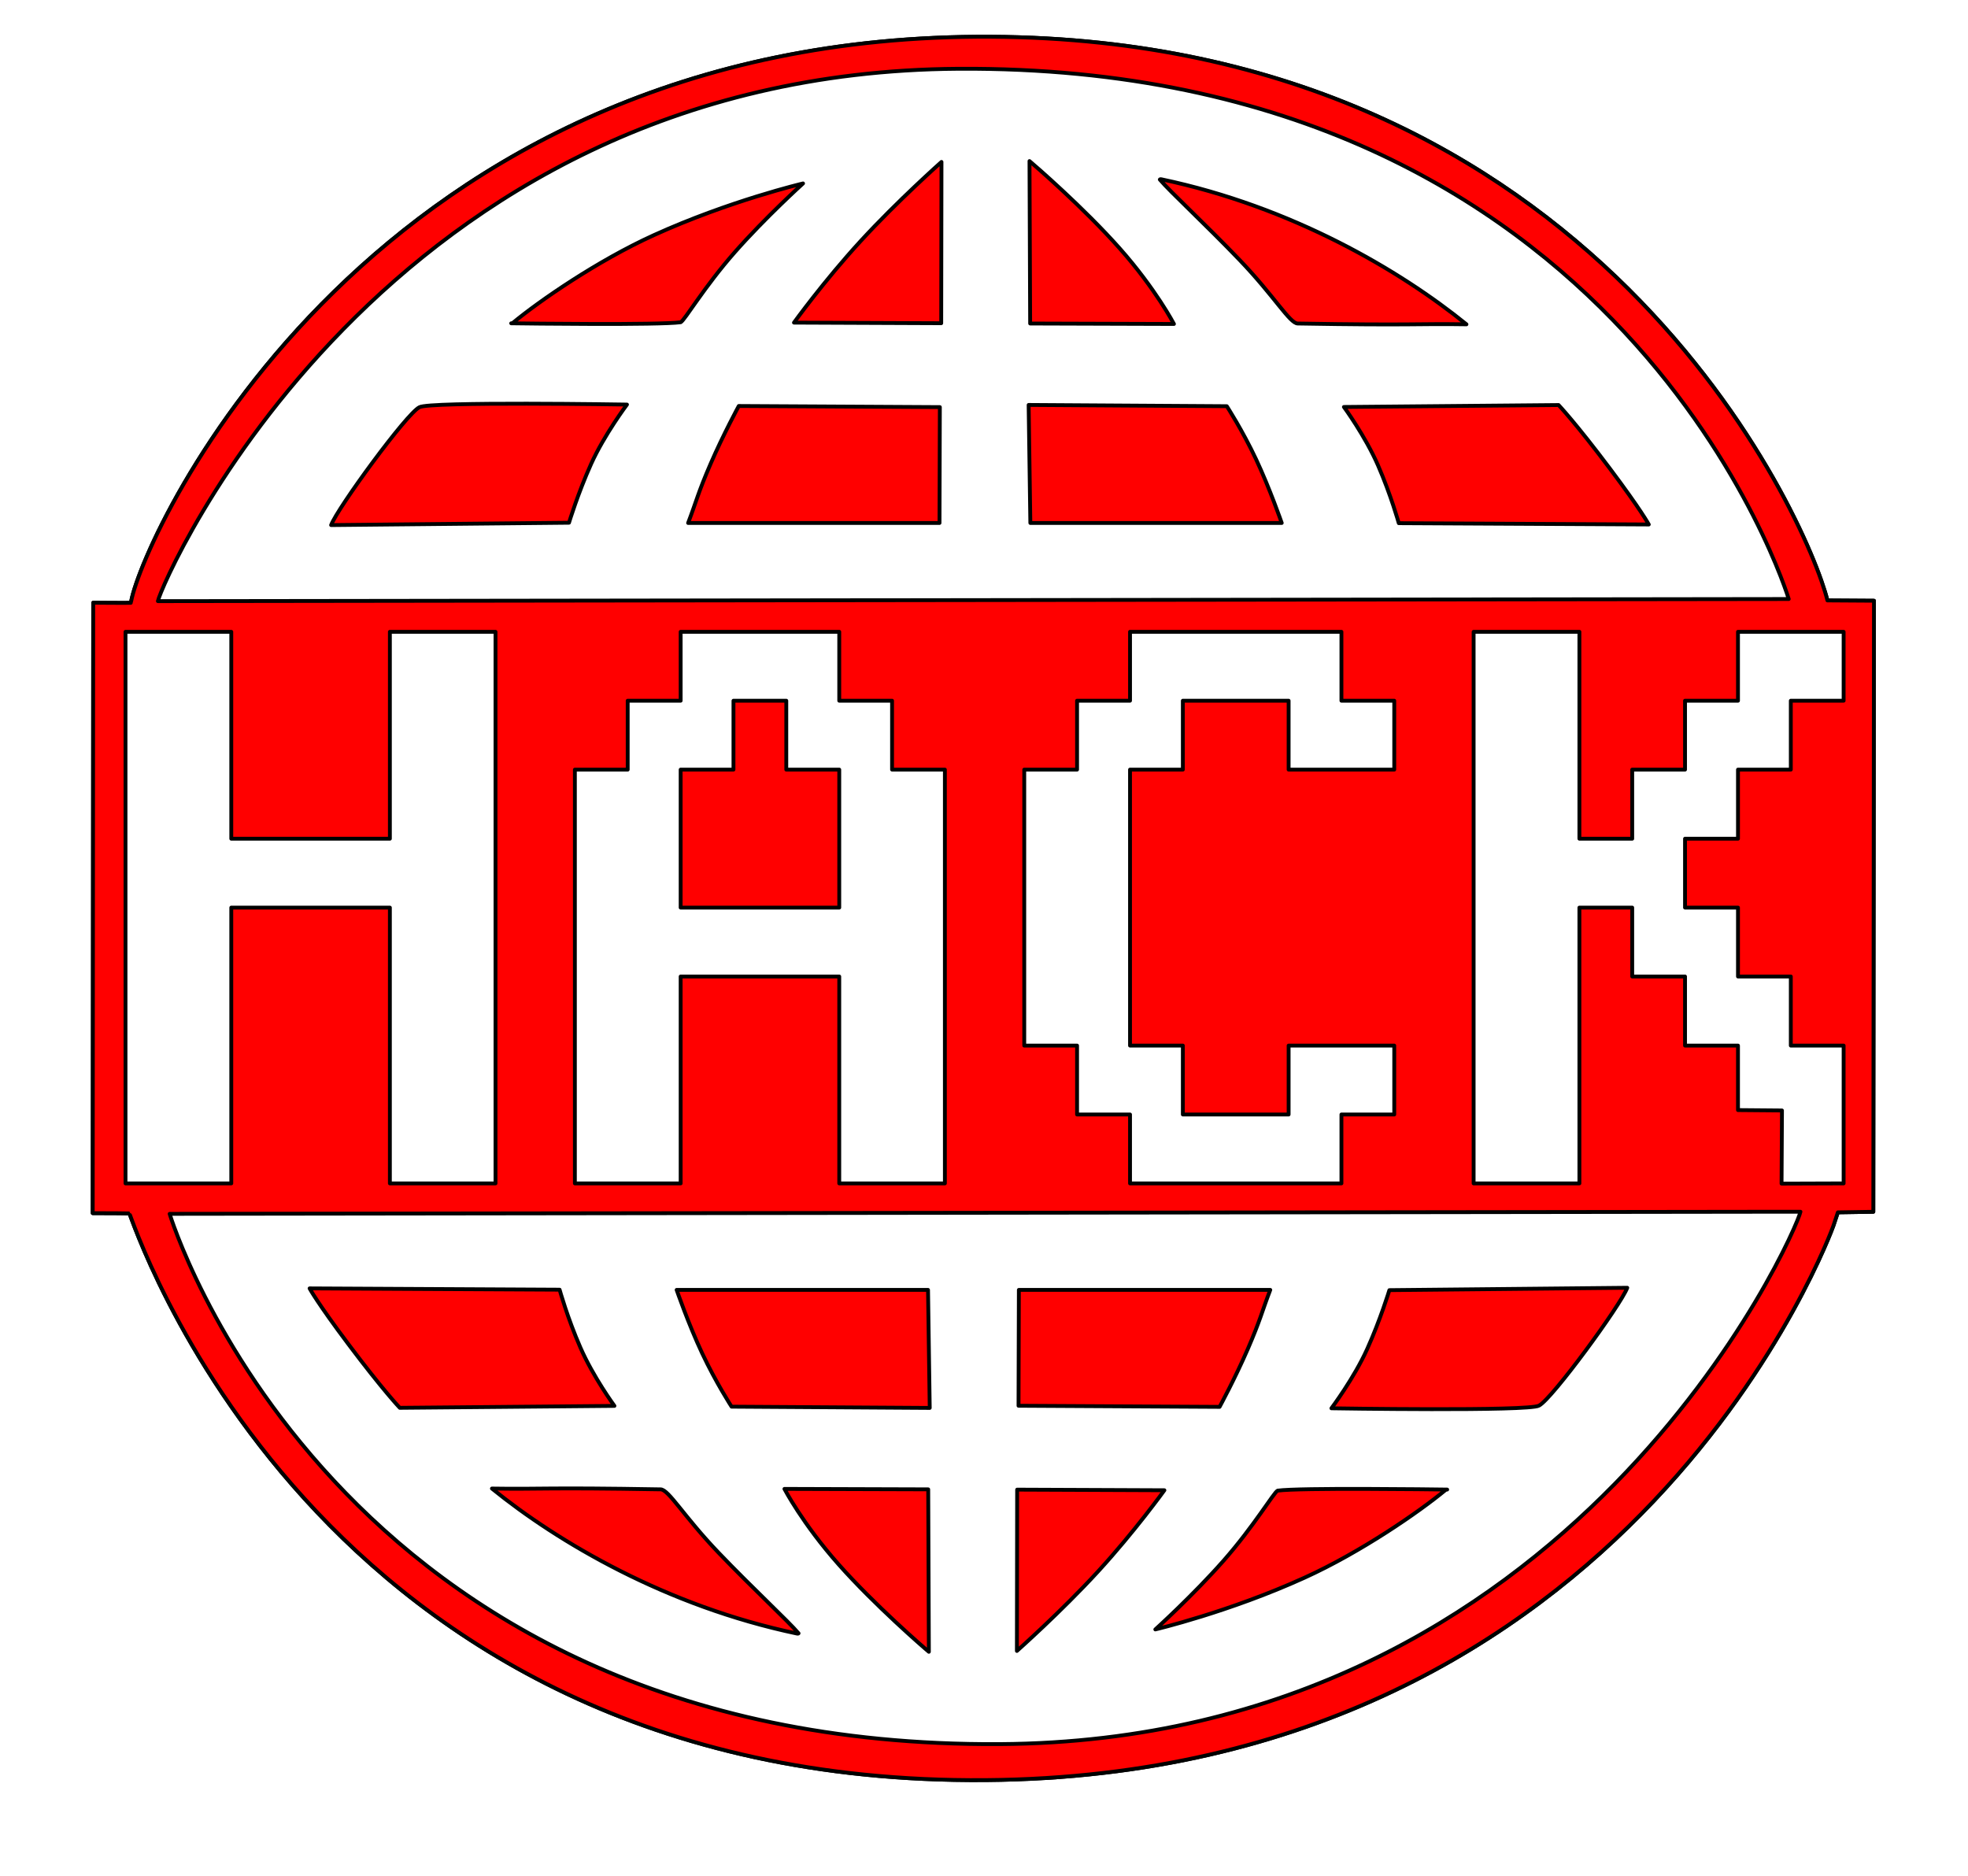 <?xml version="1.0" encoding="UTF-8" standalone="no"?>
<!DOCTYPE svg PUBLIC "-//W3C//DTD SVG 1.1//EN" "http://www.w3.org/Graphics/SVG/1.1/DTD/svg11.dtd">
<svg width="100%" height="100%" viewBox="0 0 513 489" version="1.1" xmlns="http://www.w3.org/2000/svg" xmlns:xlink="http://www.w3.org/1999/xlink" xml:space="preserve" xmlns:serif="http://www.serif.com/" style="fill-rule:evenodd;clip-rule:evenodd;stroke-linejoin:round;stroke-miterlimit:2;">
    <rect id="Artboard1" x="0" y="0" width="512.927" height="488.818" style="fill:none;"/>
    <g id="Untitled">
        <g id="Edge.Cuts">
            <path d="M476.356,156.504L488.49,156.583L488.32,315.86L479.08,316.006L477.91,319.517C477.91,319.517 426.699,462.623 256.955,463.995C80.757,465.419 34.13,316.299 33.718,316.283C33.339,316.269 29.326,316.211 24.168,316.213L24.301,157.104C24.301,157.104 33.472,157.186 34.094,157.13C34.12,156.864 34.116,157.111 34.183,156.761C37.64,138.631 97.085,8.628 258.386,9.574C415.926,10.498 471.031,134.996 476.356,156.504Z" style="fill:none;fill-rule:nonzero;stroke:black;stroke-width:1px;"/>
        </g>
        <path id="F.MaskS-solid" d="M476.356,156.504L488.49,156.583L488.32,315.86L479.08,316.006L477.91,319.517C477.91,319.517 426.699,462.623 256.955,463.995C80.757,465.419 34.13,316.299 33.718,316.283C33.339,316.269 29.326,316.211 24.168,316.213L24.301,157.104C24.301,157.104 33.472,157.186 34.094,157.13C34.12,156.864 34.116,157.111 34.183,156.761C37.64,138.631 97.085,8.628 258.386,9.574C415.926,10.498 471.031,134.996 476.356,156.504ZM260.632,454.611C410.83,453.679 468.34,320.918 469.33,315.845L465.48,315.845L44.222,316.395C44.222,316.395 86.19,455.694 260.632,454.611ZM242.353,366.984L190.698,366.655C190.698,366.655 186.634,360.401 183.055,352.792C179.476,345.183 176.381,336.219 176.381,336.219L241.91,336.219L242.353,366.984ZM377.237,388.266C377.073,388.273 376.903,388.296 376.83,388.356C369.93,394.086 354.72,404.574 340.09,411.222C320.306,420.215 301.16,424.721 301.16,424.721C301.16,424.721 310.961,415.863 318.931,406.819C326.902,397.775 332.04,389.018 333.04,388.544C338.745,387.765 373.216,388.211 377.237,388.266ZM303.523,388.444C303.523,388.444 295.78,399.204 286.168,409.675C276.556,420.145 265.076,430.328 265.076,430.328L265.142,388.285L303.523,388.444ZM401.17,366.382C398.64,367.923 347.06,367.081 347.06,367.081C347.06,367.081 352.99,359.189 356.4,351.597C359.82,344.005 362.17,336.284 362.17,336.284L424.18,335.668C422.48,340.175 404.54,364.698 401.17,366.382ZM241.959,388.209L242.129,430.551C240.816,429.468 228.01,418.381 218.598,407.766C209.185,397.151 204.479,388.092 204.479,388.092L241.959,388.209ZM172.206,388.211C174.264,388.211 178.315,395.336 187.305,404.717C196.294,414.099 205.484,422.56 208.163,425.737C208.163,425.737 208.11,425.877 207.747,425.8C173.712,418.653 145.457,401.983 128.232,388C141.783,388.207 141.392,387.688 172.206,388.211ZM160.165,366.455L104.214,366.958C104.214,366.958 99.801,362.331 90.833,350.389C82.624,339.458 80.704,335.828 80.704,335.828L145.874,336.164C145.874,336.164 147.936,343.573 151.294,351.253C154.653,358.933 160.165,366.455 160.165,366.455ZM317.912,366.709L265.5,366.419L265.588,336.219C265.588,336.219 313.444,336.228 331.12,336.219C328.96,341.862 328.55,344.039 325.249,351.662C321.948,359.284 317.912,366.709 317.912,366.709ZM249.858,17.924C99.658,18.856 42.15,151.617 41.157,156.69L45.012,156.69L466.27,156.139C466.27,156.139 424.3,16.841 249.858,17.924ZM350.32,106.079L406.28,105.577C406.28,105.577 410.69,110.204 419.66,122.145C427.87,133.077 429.79,136.707 429.79,136.707L364.62,136.371C364.62,136.371 362.55,128.962 359.2,121.282C355.84,113.602 350.32,106.079 350.32,106.079ZM268.531,84.326L268.361,41.984C269.674,43.067 282.48,54.154 291.892,64.769C301.305,75.384 306.011,84.443 306.011,84.443L268.531,84.326ZM338.28,84.324C336.23,84.324 332.17,77.199 323.185,67.818C314.196,58.436 305.005,49.975 302.327,46.798C302.327,46.798 302.379,46.658 302.743,46.735C336.78,53.882 365.03,70.552 382.26,84.535C368.71,84.328 369.1,84.847 338.28,84.324ZM109.316,106.153C111.847,104.612 163.434,105.454 163.434,105.454C163.434,105.454 157.504,113.346 154.085,120.938C150.665,128.53 148.324,136.251 148.324,136.251L86.311,136.866C88.014,132.359 105.948,107.837 109.316,106.153ZM133.255,84.269C133.419,84.262 133.589,84.239 133.662,84.179C140.564,78.449 155.769,67.961 170.397,61.313C190.184,52.32 209.33,47.814 209.33,47.814C209.33,47.814 199.529,56.672 191.558,65.716C183.588,74.76 178.447,83.517 177.447,83.991C171.741,84.769 137.271,84.324 133.255,84.269ZM268.137,105.551L319.792,105.88C319.792,105.88 323.856,112.134 327.435,119.743C331.01,127.352 334.11,136.316 334.11,136.316L268.58,136.316L268.137,105.551ZM192.578,105.826L244.99,106.116L244.902,136.316C244.902,136.316 197.046,136.307 179.373,136.316C181.529,130.672 181.939,128.496 185.241,120.873C188.542,113.251 192.578,105.826 192.578,105.826ZM206.966,84.091C206.966,84.091 214.71,73.331 224.322,62.86C233.934,52.389 245.414,42.207 245.414,42.207L245.348,84.25L206.966,84.091ZM32.716,308.46L60.289,308.46L60.289,236.573L101.63,236.573L101.63,308.46L129.165,308.46L129.165,164.686L101.63,164.686L101.63,218.613L60.289,218.613L60.289,164.686L32.716,164.686L32.716,308.46ZM149.854,308.46L177.427,308.46L177.427,254.532L218.768,254.532L218.768,308.46L246.303,308.46L246.303,200.605L232.535,200.605L232.535,182.645L218.768,182.645L218.768,164.686L177.427,164.686L177.427,182.645L163.622,182.645L163.622,200.605L149.854,200.605L149.854,308.46ZM218.768,236.573L177.427,236.573L177.427,200.605L191.195,200.605L191.195,182.645L204.963,182.645L204.963,200.605L218.768,200.605L218.768,236.573ZM294.565,308.46L349.673,308.46L349.673,290.5L363.441,290.5L363.441,272.54L335.906,272.54L335.906,290.5L308.333,290.5L308.333,272.54L294.565,272.54L294.565,200.605L308.333,200.605L308.333,182.645L335.906,182.645L335.906,200.605L363.441,200.605L363.441,182.645L349.673,182.645L349.673,164.686L294.565,164.686L294.565,182.645L280.76,182.645L280.76,200.605L266.992,200.605L266.992,272.54L280.76,272.54L280.76,290.5L294.565,290.5L294.565,308.46ZM384.13,308.46L411.703,308.46L411.703,236.573L425.471,236.573L425.471,254.532L439.239,254.532L439.239,272.54L453.044,272.54L453.044,289.351L464.507,289.45L464.399,308.515L480.579,308.46L480.579,272.54L466.812,272.54L466.812,254.532L453.044,254.532L453.044,236.573L439.239,236.573L439.239,218.613L453.044,218.613L453.044,200.605L466.812,200.605L466.812,182.645L480.579,182.645L480.579,164.686L453.044,164.686L453.044,182.645L439.239,182.645L439.239,200.605L425.471,200.605L425.471,218.613L411.703,218.613L411.703,164.686L384.13,164.686L384.13,308.46Z" style="fill:rgb(255,0,0);stroke:black;stroke-width:1px;"/>
    </g>
</svg>
